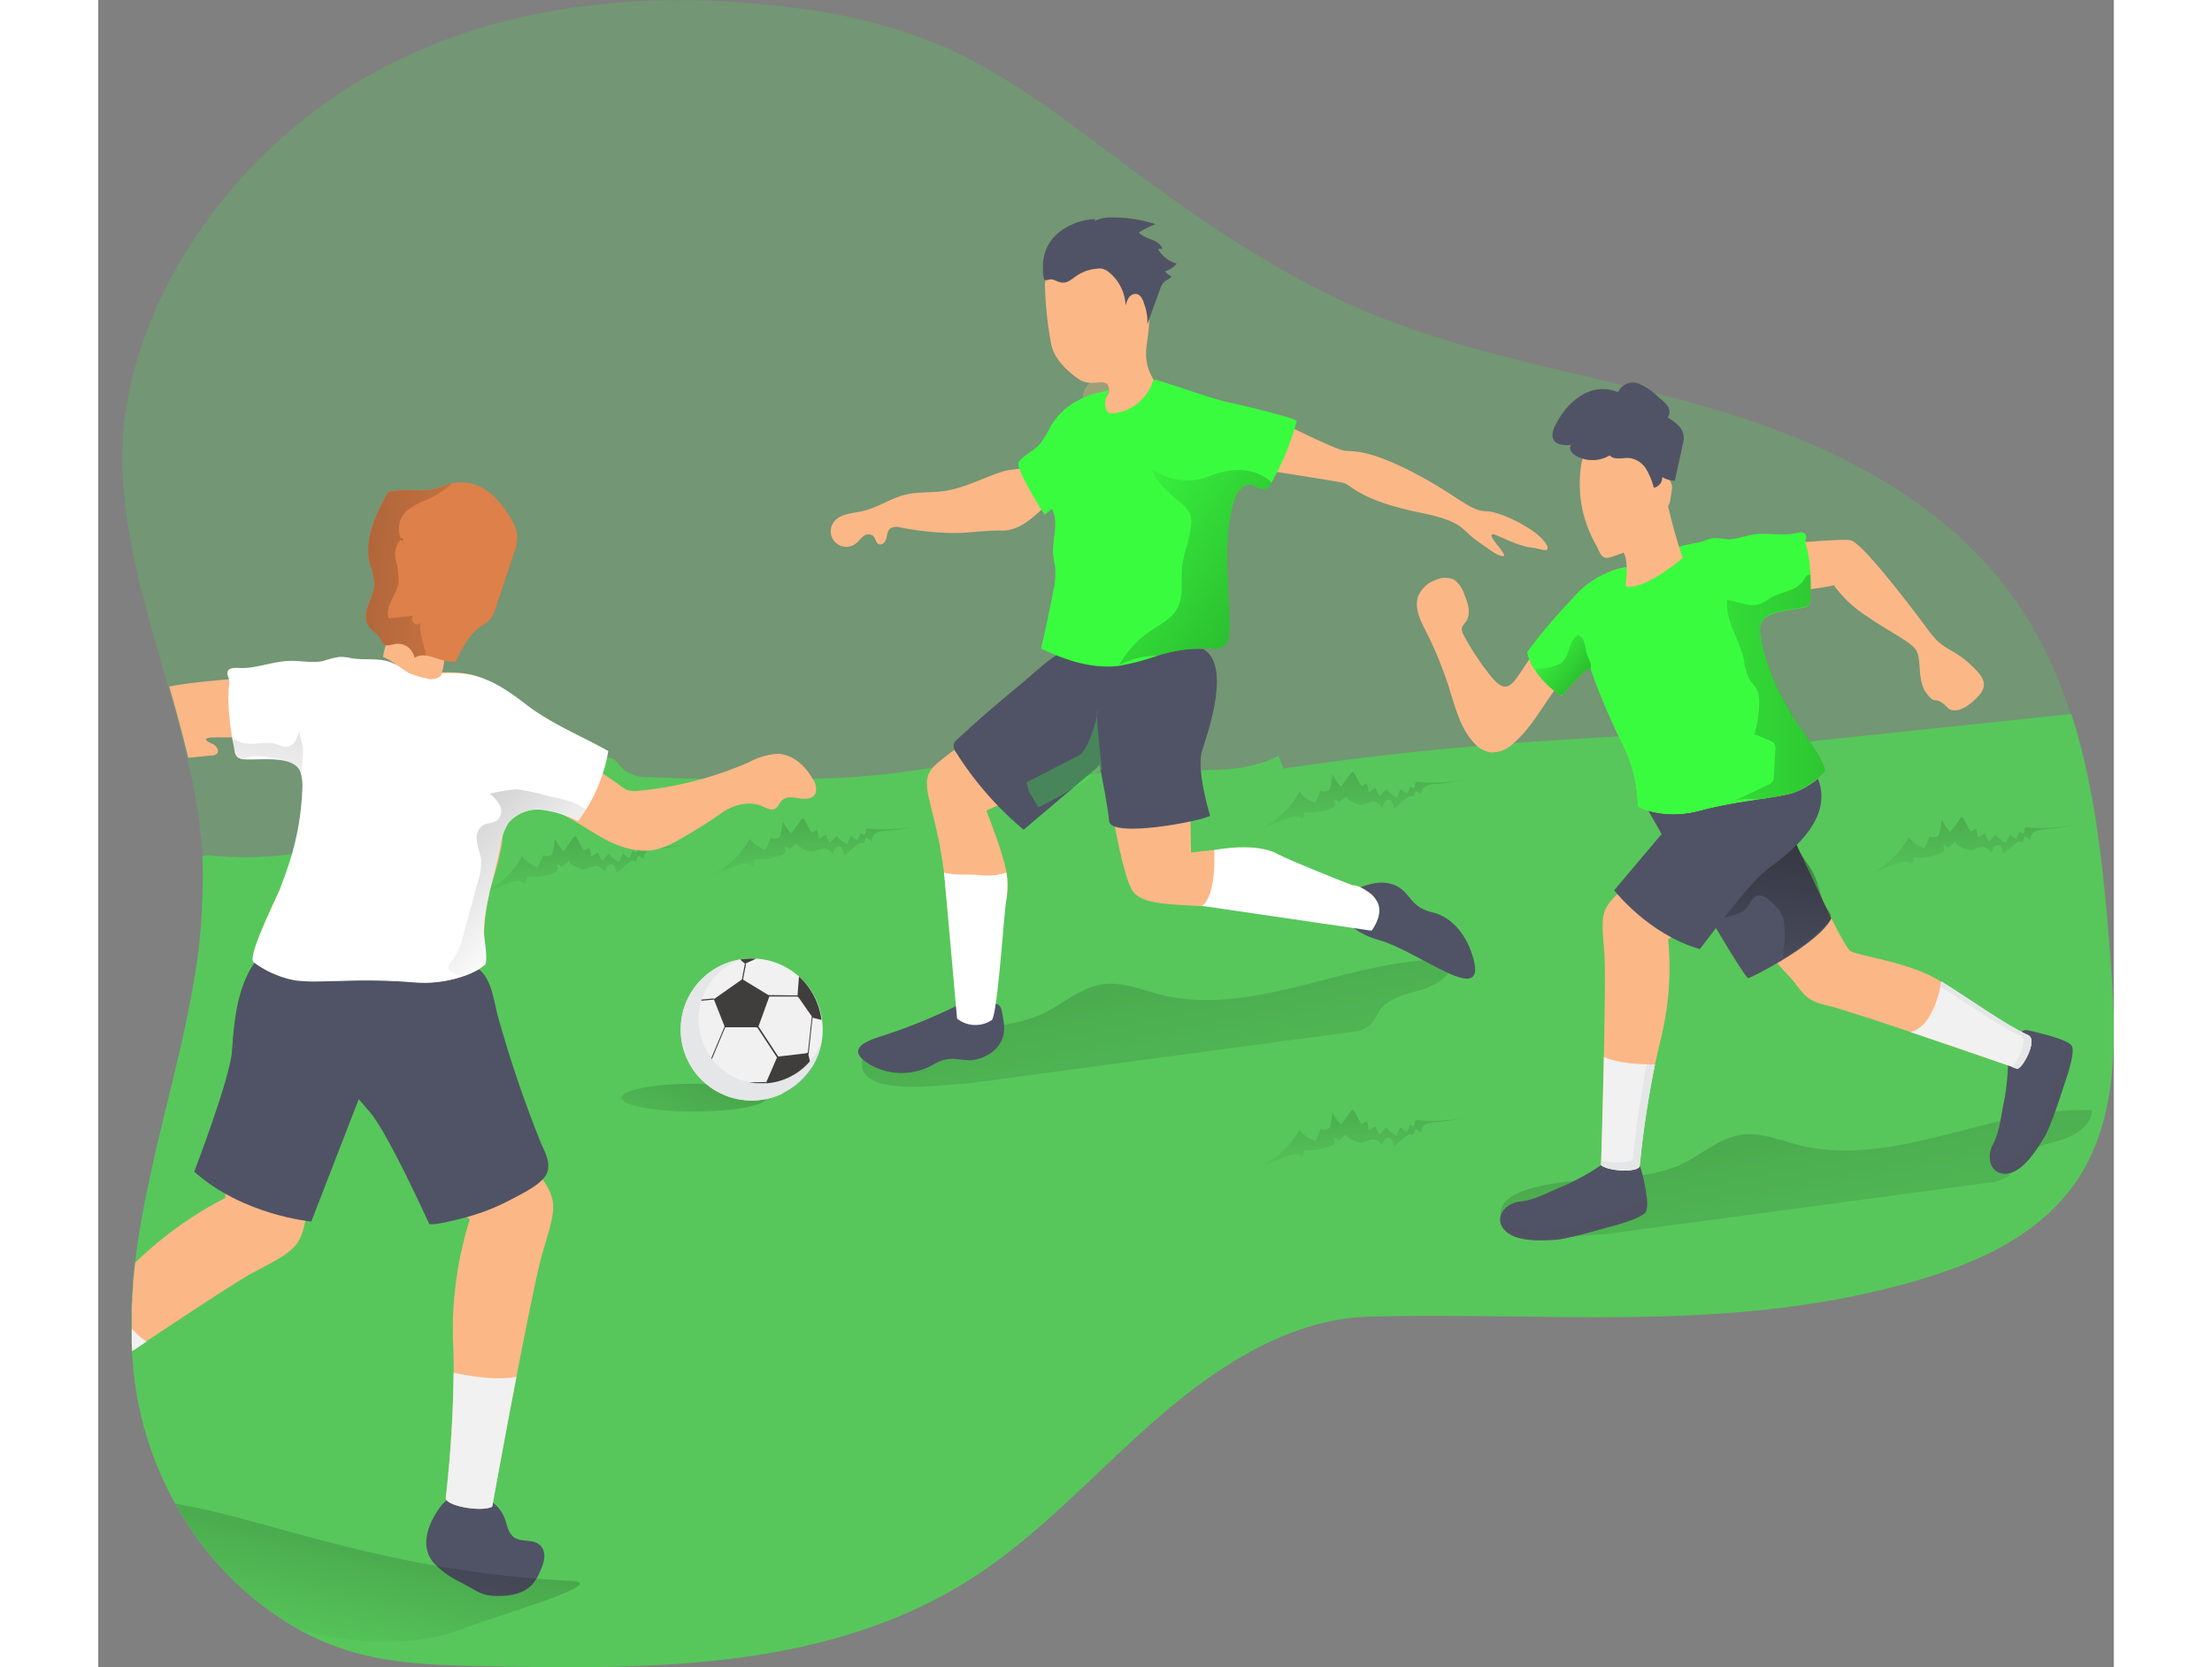 <svg id="Layer_1" data-name="Layer 1" xmlns="http://www.w3.org/2000/svg" xmlns:xlink="http://www.w3.org/1999/xlink" viewBox="0 0 332.99 275.44" width="406" height="306" class="illustration styles_illustrationTablet__1DWOa"><rect x="0" y="0" width="332.99" height="275.44" fill="#808080" stroke="none"/><defs><linearGradient id="linear-gradient" x1="302.1" y1="196.85" x2="325.39" y2="77.86" gradientTransform="matrix(1, 0, 0, -1, 0, 352)" gradientUnits="userSpaceOnUse"><stop offset="0.01"></stop><stop offset="0.08" stop-opacity="0.69"></stop><stop offset="0.21" stop-opacity="0.32"></stop><stop offset="1" stop-opacity="0"></stop></linearGradient><linearGradient id="linear-gradient-2" x1="196.59" y1="221.7" x2="219.88" y2="102.71" xlink:href="#linear-gradient"></linearGradient><linearGradient id="linear-gradient-3" x1="316.69" y1="172.04" x2="313.32" y2="137.86" xlink:href="#linear-gradient"></linearGradient><linearGradient id="linear-gradient-4" x1="148.35" y1="152.65" x2="130.63" y2="109.62" xlink:href="#linear-gradient"></linearGradient><linearGradient id="linear-gradient-5" x1="246.22" y1="192.32" x2="201.32" y2="222.36" xlink:href="#linear-gradient"></linearGradient><linearGradient id="linear-gradient-6" x1="356.81" y1="191.29" x2="285.41" y2="191.63" xlink:href="#linear-gradient"></linearGradient><linearGradient id="linear-gradient-7" x1="287.81" y1="189.59" x2="276.2" y2="199.15" xlink:href="#linear-gradient"></linearGradient><linearGradient id="linear-gradient-8" x1="117.75" y1="190.89" x2="118.42" y2="155.45" xlink:href="#linear-gradient"></linearGradient><linearGradient id="linear-gradient-9" x1="155.39" y1="193.79" x2="156.06" y2="158.34" xlink:href="#linear-gradient"></linearGradient><linearGradient id="linear-gradient-10" x1="84.11" y1="172.07" x2="84.78" y2="136.62" xlink:href="#linear-gradient"></linearGradient><linearGradient id="linear-gradient-11" x1="246.19" y1="201.55" x2="246.87" y2="166.1" xlink:href="#linear-gradient"></linearGradient><linearGradient id="linear-gradient-12" x1="246.16" y1="145.71" x2="246.84" y2="110.27" xlink:href="#linear-gradient"></linearGradient><linearGradient id="linear-gradient-13" x1="346.84" y1="194.04" x2="347.51" y2="158.6" xlink:href="#linear-gradient"></linearGradient><linearGradient id="linear-gradient-14" x1="91.8" y1="83.28" x2="79.65" y2="30.28" xlink:href="#linear-gradient"></linearGradient><linearGradient id="linear-gradient-15" x1="76.56" y1="188.44" x2="112.34" y2="153" xlink:href="#linear-gradient"></linearGradient><linearGradient id="linear-gradient-16" x1="71.65" y1="228.33" x2="64.56" y2="168.33" xlink:href="#linear-gradient"></linearGradient><linearGradient id="linear-gradient-17" x1="88.05" y1="215.86" x2="88.4" y2="215.86" xlink:href="#linear-gradient"></linearGradient><linearGradient id="linear-gradient-18" x1="50.68" y1="216.14" x2="113.21" y2="208.29" xlink:href="#linear-gradient"></linearGradient></defs><title>5</title><g id="Layer_1-2" data-name="Layer 1"><path d="M365.93,240.31c-6.34,10.86-18.47,15.77-30,18.87-29.57,7.93-58.13,4.47-87.93,5.26-12.92.34-24.75,7.9-34.85,16.65s-19.2,19-30.27,26.22c-23.75,15.53-53.13,15.44-80.84,14.88-7.17-.13-14.43-.29-21.39-2.18-18.56-5-33.31-23.1-36.44-43.6-.07-.43-.13-.86-.18-1.28s-.08-.61-.12-.92a3.13,3.13,0,0,0-.07-.62,2.91,2.91,0,0,1-.07-.74c0-.25-.08-.77-.1-1.16s-.08-1-.11-1.56h0c0-.5-.05-1-.06-1.51v-2.16h0v-2.57a17.5,17.5,0,0,1,.09-2.17,1.61,1.61,0,0,0,0-.31c0-.62.08-1.24.13-1.86V259a11.89,11.89,0,0,1,.11-1.2c.07-.76.16-1.52.25-2.28h0c.08-.58.15-1.17.23-1.74l.06-.46c.08-.58.17-1.14.26-1.72s.21-1.3.32-2,.23-1.3.35-2c.24-1.3.5-2.62.77-3.92.14-.66.27-1.31.41-2l.44-2c.15-.66.29-1.31.45-2,.64-2.8,1.33-5.59,2-8.39.28-1.13.56-2.26.83-3.39.1-.4.19-.81.29-1.2l.54-2.31c.37-1.52.72-3.06,1.06-4.6.17-.76.33-1.53.49-2.3s.31-1.53.47-2.3l.32-1.68.24-1.35q.54-3,.92-5.92c.08-.58.15-1.16.22-1.74a2.16,2.16,0,0,0,0-.36,9.91,9.91,0,0,1,.12-1.08c.05-.52.1-1,.14-1.54a2.54,2.54,0,0,0,0-.39c0-.56.09-1.14.13-1.72v-.67c0-.51.06-1,.07-1.52q.13-3.39,0-6.79a8.5,8.5,0,0,0-.1-1.59,96.6,96.6,0,0,0-2.44-14.72c-.92-3.9-2-7.84-3.14-11.78-4.22-14.77-8.93-29.69-7.21-44.15,3-23.18,19.41-44.06,37.76-55.27,20.38-12.44,44.61-15.62,68-13.27,1.79.18,3.58.39,5.36.63A92.8,92.8,0,0,1,176,53.91c11.42,4.68,21.44,12.57,31.51,20.06,12.36,9.2,25.11,18,39,24,19,8.17,39.63,10.88,59.35,16.81s39.62,16,51,34.5a71.33,71.33,0,0,1,7,15.59c4.09,12.68,5.4,26.61,6.44,40.13C371.31,217,371.91,230.08,365.93,240.31Z" transform="translate(-38 -46.92)" fill="#3afc3f" opacity="0.18" style="isolation: isolate;"></path><path d="M365.93,240.31c-6.34,10.86-18.47,15.77-30,18.87-29.57,7.93-58.13,4.47-87.93,5.26-12.92.34-24.75,7.9-34.85,16.65s-19.2,19-30.27,26.22c-23.75,15.53-53.13,15.44-80.84,14.88-7.17-.13-14.43-.29-21.39-2.18a42.9,42.9,0,0,1-9.48-3.86,53.14,53.14,0,0,1-20.43-20.78,56.72,56.72,0,0,1-6.53-19c-.07-.43-.13-.86-.18-1.28s-.08-.61-.12-.92a3.13,3.13,0,0,0-.07-.62,2.91,2.91,0,0,1-.07-.74c0-.25-.08-.77-.1-1.16s-.08-1-.11-1.56h0c0-.5-.05-1-.06-1.51v-4.74a17.5,17.5,0,0,1,.09-2.17,1.61,1.61,0,0,0,0-.31c0-.62.08-1.24.13-1.86v-.56a11.89,11.89,0,0,1,.11-1.2c.07-.76.16-1.52.25-2.28h0c.08-.58.15-1.17.23-1.74l.06-.46c.08-.58.17-1.14.26-1.72s.21-1.3.32-2,.23-1.3.35-2c.23-1.31.49-2.62.77-3.92.14-.66.27-1.31.41-2l.44-2c.15-.66.29-1.31.45-2,.64-2.8,1.33-5.59,2-8.39.28-1.13.55-2.26.83-3.39.1-.4.19-.81.29-1.2l.54-2.31c.37-1.52.72-3.06,1.06-4.6.17-.76.33-1.53.49-2.3s.31-1.54.47-2.3l.32-1.68.24-1.35q.54-3,.92-5.92c.08-.58.15-1.16.22-1.74a2.16,2.16,0,0,0,0-.36,9.91,9.91,0,0,1,.12-1.08c.05-.52.1-1,.14-1.54a2.54,2.54,0,0,0,0-.39c0-.57.09-1.14.13-1.72v-.67c0-.5.06-1,.07-1.52q.13-3.39,0-6.79a6.72,6.72,0,0,1,1-.16,57.89,57.89,0,0,0,13.48-.15,7,7,0,0,0,1.12-.15h0a58.28,58.28,0,0,0,17.74-5.56c2.6-1.31,5.18-2.83,8.06-3.15s5.86.62,8.8.42c5.09-.33,9.2-3.93,13.74-6.34.55-.3,1.1-.58,1.67-.83a3.94,3.94,0,0,1,1-.34,1.57,1.57,0,0,1,.61,0c1.17.16,1.76,1.46,2.67,2.2a6.55,6.55,0,0,0,3.88,1c2.78.12,5.57.22,8.37.28q6.69.16,13.39.08c1.69,0,3.38,0,5.07-.09a131.76,131.76,0,0,0,24.33-2.64c4.64-1,9.92-2.29,13.81.43a16.2,16.2,0,0,0,2.65,1.86c1.89.8,4,.06,6-.44,10-2.5,21.28,1.67,30.43-3l.75,2.11,2-.29c22-3.23,41.7-4.48,63.92-5.56,4.54,3,10.44,2.51,15.85,1.92l48.45-5.1c4.09,12.68,5.4,26.61,6.44,40.13C371.31,217,371.91,230.08,365.93,240.31Z" transform="translate(-38 -46.92)" fill="#3afc3f" opacity="0.48" style="isolation: isolate;"></path><path d="M287,250.81l63.39-8.51a5.63,5.63,0,0,0,3.27-1.18,13.41,13.41,0,0,0,1.48-2.32c1.48-2.16,4.35-2.72,6.87-3.46s5.3-2.37,5.38-5c-16.43-.69-32.63,9.78-48.56,5.73-3-.78-6.09-2.09-9.21-1.69-3.95.5-7,3.59-10.67,5.17a29.42,29.42,0,0,1-7.74,1.78c-4,.55-21.09.21-21.53,5.89C269.15,253.37,283.63,250.81,287,250.81Z" transform="translate(-38 -46.92)" fill="url(#linear-gradient)"></path><path d="M181.5,225.94l63.38-8.5a5.63,5.63,0,0,0,3.27-1.18,12.9,12.9,0,0,0,1.49-2.32c1.47-2.17,4.35-2.72,6.86-3.47s5.3-2.37,5.38-5c-16.43-.69-32.62,9.79-48.56,5.73-3-.77-6.09-2.08-9.21-1.68-4,.5-7,3.58-10.67,5.16a29,29,0,0,1-7.74,1.79c-4,.55-21.09.2-21.53,5.88C163.7,228.5,178.17,225.94,181.5,225.94Z" transform="translate(-38 -46.92)" fill="url(#linear-gradient-2)"></path><path d="M195.27,129.83c-2.45,2.15-4.77,4.84-8.14,4.75-2.64-.07-5.37.45-8.06.4a48.57,48.57,0,0,1-8.5-.91,2.07,2.07,0,0,0-1.72.16c-.46.38-.49,1-.64,1.61s-.68,1.19-1.22,1-.54-1-1-1.42a1.29,1.29,0,0,0-1.59.11c-.46.35-.79.85-1.25,1.2a2.57,2.57,0,0,1-3.67-3.51c1-1.43,3.05-1.47,4.75-1.85,2.53-.57,4.74-2.16,7.26-2.75,2-.47,4.13-.28,6.17-.56,3.42-.47,6.47-2.19,9.72-3.22,1.2-.38,2.44-.34,3.62-.67,1.37-.38,2.51-1.49,3.8-2.09C200.51,119.44,195.27,129.83,195.27,129.83Z" transform="translate(-38 -46.92)" fill="#fcb787"></path><path d="M187.6,215.8c.57,4-2.57,5.77-4.78,6.2s-3.72-1-6.75.73a10.52,10.52,0,0,1-10.7,0c-3.38-2.13-1.68-3.45,1.91-4.59a90.65,90.65,0,0,0,12-4.79c3.31-1.75,3.19-2.14,4.66-1.44C187.09,213.45,187,211.78,187.6,215.8Z" transform="translate(-38 -46.92)" fill="#505365"></path><path d="M200.16,157.91c-.93-.15-22.12,13-24.43,16s.83,6.25,2.18,18.68,1.68,20.62,2.07,22.18,4.78,1.59,5.52-.08.8-7.36,1.55-13.43c1.06-8.67,2.94-6.71-2.33-20.44l19.46-8.53Z" transform="translate(-38 -46.92)" fill="#fcb787"></path><path d="M180,169a1.91,1.91,0,0,0-.68.95,1.85,1.85,0,0,0,.42,1.3A54.76,54.76,0,0,0,190.88,184l11.22-9.48a7.26,7.26,0,0,0,1.54-1.59,7.53,7.53,0,0,0,.91-3c.75-5,1.39-10.37-.88-14.88a3.58,3.58,0,0,0-1-1.34,3.5,3.5,0,0,0-3.28-.18c-3.52,1.3-6.32,4.23-9.17,6.59Q185,164.38,180,169Z" transform="translate(-38 -46.92)" fill="#505365"></path><path d="M246.34,193.56c2.62-1,4.72-1.19,6.62,0s2,3.29,5.43,4.08,5.85,4,6.85,7.83-1.14,3.67-4.54,2.05-8-4.42-11-5.26c-3.61-1-5.53-2.83-6.13-4.34C242.27,194.68,246.34,193.56,246.34,193.56Z" transform="translate(-38 -46.92)" fill="#505365"></path><path d="M203.86,168.25c-.37.87,2.79,23,5.13,26s10.24,1.67,22.62,3.33S246,200,247.58,200s2.29-3.49,1.18-4.94-4.06-2-9.81-4.08c-8.56-3.12-5.8-5-20.4-3.22l-.46-22.23Z" transform="translate(-38 -46.92)" fill="#fcb787"></path><path d="M198.85,154.14c2,5.45,6,25.44,6.15,28.39s15.18.08,16.7-.83c0,0-2.34-7.57-1.33-10.75s4.85-14.08.19-16.81Z" transform="translate(-38 -46.92)" fill="#505365"></path><path d="M228.8,114.59c3.34,1.41,13.5,6.67,15.17,6.8s4.11-.13,11.31,3.6,9.33,6.39,12,6.39,9.82,3.75,10.16,6c.14.89-1.16.17-2.69,0-2.29-.24-5.68-2.13-6.19-2.18-1.61-.16,2.59,3.59,1.56,3.59s-2.31-1.14-4.54-2.68-1.9-3-8.79-4.41c-10.54-2.11-11.69-4.66-13.06-5s-17-2.74-17-2.74Z" transform="translate(-38 -46.92)" fill="#fcb787"></path><path d="M211.25,107.3a4.4,4.4,0,0,0-.22,3.23c-2.13,2.94-6.43,7.86-10,6.11,0-1.26-.14-2.51-.3-3.76C200,108.16,211.25,107.3,211.25,107.3Z" transform="translate(-38 -46.92)" fill="#fcb787" opacity="0.3" style="isolation: isolate;"></path><path d="M202.29,88.64h-.12a33.6,33.6,0,0,0-3.45.9c-1.73.56-3.6,1.46-4.13,3.2a5.78,5.78,0,0,0-.16,1.9,58.81,58.81,0,0,0,1,9.07c.49,2.54,2.67,4.54,4.69,5.94a4.16,4.16,0,0,0,2.47.51c.71,0,1.66-.34,2.18.34a1.62,1.62,0,0,1-.05,1.73c-.3.54-.75,1-1.06,1.5a1.68,1.68,0,0,0-.14,1.74,2.08,2.08,0,0,0,1.87.65,8.61,8.61,0,0,0,4.59-1.39,5.7,5.7,0,0,0,2.54-4,1.94,1.94,0,0,0,0-.68,2,2,0,0,0-.2-.48,8.07,8.07,0,0,1-1.21-4c0-1.5.34-3,.45-4.46.26-3.13.06-7.06-2.15-9.51a12,12,0,0,0-3.29-2.31,6.3,6.3,0,0,0-2.05-.82A5.61,5.61,0,0,0,202.29,88.64Z" transform="translate(-38 -46.92)" fill="#fcb787"></path><g opacity="0.3"><path d="M203,165a2.07,2.07,0,0,1,.06-.61C203.18,164.18,203.15,164.45,203,165Z" transform="translate(-38 -46.92)" fill="#3afc3f"></path><path d="M203.83,174a78.56,78.56,0,0,1-10.49,6.3s-.53-.84-1.61-2.68l-.36-1.44,8.59-4.43c1.49-.77,2.71-5,3.08-6.71C203,167.19,203.83,173.94,203.83,174Z" transform="translate(-38 -46.92)" fill="#3afc3f"></path></g><path d="M353.53,221.58a39,39,0,0,1-.62,7.07c-.66,3-.73,5.22-1.92,7.42s-.18,5.12,2.48,4.72,4.81-4,6-5.91,3-7.81,3.35-8.82,1.77-5.11,1.28-6.26-5.59-2.26-7.37-2.69S353.53,221.58,353.53,221.58Z" transform="translate(-38 -46.92)" fill="#505365"></path><path d="M364.06,219.8a2.05,2.05,0,0,0-.87-.7,23.11,23.11,0,0,1-1.36,5.43c-.38,1-2.2,6.9-3.35,8.81s-3.31,5.51-6,5.92a2.46,2.46,0,0,1-1.91-.46,2.42,2.42,0,0,0,2.76,2l.11,0c2.65-.4,4.81-4,6-5.91s3-7.81,3.35-8.82S364.55,221,364.06,219.8Z" transform="translate(-38 -46.92)" fill="#505365" opacity="0.5" style="isolation: isolate;"></path><path d="M286.29,239.41a38.73,38.73,0,0,1-6.2,3.45c-2.89,1.16-4.73,2.32-7.22,2.57s-4.34,2.72-2.52,4.7,6,1.74,8.24,1.62,8.13-1.91,9.18-2.17,5.22-1.4,5.9-2.45-.37-6-1-7.67S286.29,239.41,286.29,239.41Z" transform="translate(-38 -46.92)" fill="#505365"></path><path d="M293.7,244.78c-.7,1.22-5,2.56-6.1,2.86s-7.19,2.39-9.49,2.53-6.56.4-8.46-1.83a2.44,2.44,0,0,0,.7,1.79c1.82,2,6,1.74,8.24,1.62s8.13-1.91,9.18-2.17,5.22-1.4,5.9-2.45a5.07,5.07,0,0,0,.11-2.65A1.11,1.11,0,0,1,293.7,244.78Z" transform="translate(-38 -46.92)" fill="#505365" opacity="0.5" style="isolation: isolate;"></path><path d="M356.85,218c-3.54-1.59-8.72-5.3-14.34-8.87-5.26-3.33-13.33-4.15-15-5.07s-12.92-26.54-13.31-26.93-20.08,3.77-20.08,3.77c1.57,2.52,20.76,24.82,23,27.06s2.46,4.21,6.26,5,30.82,10.23,31.62,10.5S358.56,218.72,356.85,218Z" transform="translate(-38 -46.92)" fill="#fcb787"></path><path d="M294.09,180.85s15.76,27.93,16.55,27.68,11.58-5.7,13.69-9.87l-10.16-21.58Z" transform="translate(-38 -46.92)" fill="#a2b650"></path><path d="M294.09,180.85s15.76,27.93,16.55,27.68,11.58-5.7,13.69-9.87l-10.16-21.58Z" transform="translate(-38 -46.92)" fill="#505365"></path><path d="M316.57,200a6,6,0,0,0-.39-1.91,7.15,7.15,0,0,0-2.11-2.43,2.42,2.42,0,0,0-1.8-.8c-1,.15-1.37,1.38-2,2.14-1.21,1.34-3.45,1.12-4.88,2.22,1.58-2.63,3-5.34,4.38-8.1a19.07,19.07,0,0,1,1.66-3,16.57,16.57,0,0,1,2.57-2.59l3.29-2.86a.42.42,0,0,1,.14-.09c.15,0,.24.16.28.31a26.48,26.48,0,0,0,1.1,4.2c.66,1.48,1.84,2.67,2.56,4.11,1,1.93,1.08,4.26,2.39,6a2.22,2.22,0,0,1,.53.93,1.71,1.71,0,0,1-.58,1.32,33.05,33.05,0,0,1-6.31,5.18,2.31,2.31,0,0,1-1,.47,9,9,0,0,1,.22-2.48A19.1,19.1,0,0,0,316.57,200Z" transform="translate(-38 -46.92)" fill="url(#linear-gradient-3)"></path><path d="M320.61,173.06c1.46,2.52,2.84,6.17-.85,9.68s-9.37,10.81-22.39,19.37a49.46,49.46,0,0,1-1.28,16.75,149.55,149.55,0,0,0-3.43,20.6c0,1.18-5.06,1-6.37-.05,0,0,.92-30.35.53-35.1-.61-7.33-.61-7.33,4.66-11.88s13.1-14,13.1-14Z" transform="translate(-38 -46.92)" fill="#fcb787"></path><path d="M288.45,194s5.64,7.29,14.17,9.72c0,0,7.93-10.69,10.89-13s13.64-9.23,7.1-17.74l-17.93,4.17Z" transform="translate(-38 -46.92)" fill="#505365"></path><path d="M347,156.43c-3-2.64-4.16-2-6.63-5.37s-10.9-14.48-12.86-14.88-15.81,1.2-20.22.91a18.5,18.5,0,0,0-9.66,2.3,4.81,4.81,0,0,1-3.13.54c-5.34,1.08-7.25.3-12.4,6A112.46,112.46,0,0,0,273,158c-1.71,2.54-2.66,3.4-4.87.69a41.5,41.5,0,0,1-4.53-6.83,2.07,2.07,0,0,1-.32-1c0-.52.48-.9.75-1.34.81-1.29.25-3-.33-4.37a4.6,4.6,0,0,0-1.75-2.49,3.69,3.69,0,0,0-3,.08,4.92,4.92,0,0,0-2.81,2.51c-.81,2,.27,4.13,1.23,6a62.64,62.64,0,0,1,3.84,9.42c1,3.13,1.8,6.48,4,8.89a4.75,4.75,0,0,0,2.88,1.68,5.24,5.24,0,0,0,3.74-1.53c2.47-2.11,4.13-5,6-7.65a21.92,21.92,0,0,1,3.81-4.4c1.13-.94,2.84-1.43,3.71-2.6a38.8,38.8,0,0,0,4.14,14c3.49,6.82,2.55,10.74,3.07,11.14s4.7,2.13,10.21.59,12.58-2,15.34-2.91a13.57,13.57,0,0,0,5.13-3.37c.39-.39-4-7.89-7.13-11.44s-6.57-16.28-7.09-17.2c0,0,13.89-1.75,15.73-2.26a19.9,19.9,0,0,0,5.27,5c3.78,2.64,7.24,4.2,8.28,5.65s.09,5,1.78,7.23,1.13,0,3.47,2.35c.93.93,2.75.42,4.72-1.54S350,159.07,347,156.43Z" transform="translate(-38 -46.92)" fill="#fcb787"></path><path d="M292.66,239.46a161.7,161.7,0,0,1,2.5-16.66h0c-6.16,0-8.41-1.27-8.41-1.27h0c-.19,8.94-.46,17.88-.46,17.88C287.6,240.47,292.65,240.64,292.66,239.46Z" transform="translate(-38 -46.92)" fill="#f1f1f1"></path><path d="M295.16,222.8h-1.33c-1.32,6.72-2.23,14.44-2.24,15.36s-3.32,1-5.27.45v.84c1.31,1.06,6.36,1.23,6.37.05a161.7,161.7,0,0,1,2.5-16.66Z" transform="translate(-38 -46.92)" fill="#e5e6e7"></path><path d="M337.4,217.42h0c8.3,2.8,17.14,5.88,17.59,6,.78.26,3.57-4.74,1.86-5.51-3.54-1.59-8.72-5.3-14.34-8.87C342.51,209.08,341.44,216.55,337.4,217.42Z" transform="translate(-38 -46.92)" fill="#f1f1f1"></path><path d="M356.85,218c-3.54-1.59-8.72-5.3-14.34-8.87,0,0-.05.3-.15.78,5.15,3.32,9.85,6.62,13.13,8.09,1.42.64-.26,4.18-1.32,5.22l.82.29C355.77,223.72,358.56,218.72,356.85,218Z" transform="translate(-38 -46.92)" fill="#e5e6e7"></path><path d="M323.22,174.52a13.65,13.65,0,0,1-5.13,3.37,45.72,45.72,0,0,1-5.92,1.11,83.67,83.67,0,0,0-9.42,1.8c-5.51,1.53-9.69-.19-10.21-.59s.42-4.31-3.07-11.15a93.45,93.45,0,0,1-4.9-11.58h0c-.3-.71-3.78,3.26-4.62,4.24l-.19.21-.18-.12a16.35,16.35,0,0,1-3.1-2.71l-.15-.19c-.05-.06-.1-.13-.16-.19l-.33-.41a8.76,8.76,0,0,1-1.78-3.63A84.52,84.52,0,0,1,281.4,146a15.26,15.26,0,0,1,8-5.17c1.45-.33,3-.45,4.39-.83a18.92,18.92,0,0,0,4.46-2.32c1.52-.87,3.39-.83,5.05-1.4a7.07,7.07,0,0,1,1.55-.46A14.08,14.08,0,0,1,307,136c1.54.08,3-.56,4.55-.78,2.3-.33,4.69.3,7-.23.52-.13,1.2-.26,1.49.18s0,.85,0,1.27a9.86,9.86,0,0,0,.32,1.3,21.72,21.72,0,0,1,.45,3c0,.41.06.81.08,1.22.06,1.32.06,2.65,0,4a1.44,1.44,0,0,1-.24.9,1.63,1.63,0,0,1-.88.43c-2,.48-6.76.48-7.17,3.06a6.11,6.11,0,0,0,.12,2.13,36.72,36.72,0,0,0,3.84,10.34c.44.82.91,1.64,1.39,2.46S324.07,173.67,323.22,174.52Z" transform="translate(-38 -46.92)" fill="#3afc3f"></path><path d="M296.79,126c-.34,2.25,2,10.35,3,13.08,0,0-6.1,5.3-9.35,4.75,0,0-.15-.1,0-1.22s.25-3.92-.69-4.69,5.55-9.23,5.55-9.23Z" transform="translate(-38 -46.92)" fill="#fcb787"></path><path d="M296.24,134.27l.2-1.58a25.11,25.11,0,0,1,.68-2.75l-1,1.56s-6.72,5.25-6,5.85a3.09,3.09,0,0,1,.6,2.14h0S293.68,140.06,296.24,134.27Z" transform="translate(-38 -46.92)" fill="#fcb787" opacity="0.3" style="isolation: isolate;"></path><path d="M297.93,128.12v.12l-.19,1.16a2.5,2.5,0,0,1-.46,1.23c-.26.3-.66.44-.94.72A15.43,15.43,0,0,0,295,133.5a11.44,11.44,0,0,1-1.74,1.94c-1.06.95-2.16,2.39-3.54,2.9-.59.21-1.21.43-1.81.62-1.61.53-1.78-.8-2.38-1.86a21.61,21.61,0,0,1-1.82-4.12,20.33,20.33,0,0,1-.77-8.8,7.11,7.11,0,0,1,.31-1.44,7.21,7.21,0,0,1,9.38-4l.5.23c2.41,1.37,3.49,4.31,3.63,7a.69.69,0,0,1,.77.16A2.19,2.19,0,0,1,297.93,128.12Z" transform="translate(-38 -46.92)" fill="#fcb787"></path><path d="M236,116.51a43.91,43.91,0,0,1-4.17,10.16.54.54,0,0,1-.07.13,2,2,0,0,1-.74.85c-.82.38-1.69-.47-2.59-.61-1.5-.22-2.49,1.5-2.9,3-1.83,6.73-.64,13.87-.63,20.86,0,1.11-.15,2.44-1.13,2.94a3.25,3.25,0,0,1-1.69.21,26.57,26.57,0,0,0-7.74.82c-.41.1-.82.22-1.24.35a42.34,42.34,0,0,1-6.34,1.69c-4.46.59-8.95-.89-13-2.86q1.11-4.67,2-9.37a13,13,0,0,0,.37-3.35c0-1-.31-1.9-.38-2.86-.16-2.53,1-5.26-.19-7.49a15.27,15.27,0,0,0-1.18,1c-.06,0-4.83-7.52-4.34-8.65.36-.86,2.77-2.11,3.49-3a16.94,16.94,0,0,0,1.75-2.84,10.86,10.86,0,0,1,4.58-4.4,15,15,0,0,1,2.73-1.17c.36-.11.73-.11,1.1-.21l1.41-.42a4.49,4.49,0,0,0-.73,2,2.51,2.51,0,0,0,.33,1.61c.24.35.51.33.92.3a7.27,7.27,0,0,0,2.67-.73,7.71,7.71,0,0,0,3.75-4c.06-.16.12-.32.17-.48s.09-.27.22-.31a.42.42,0,0,1,.27,0c3.94,1.1,7.71,2.62,11.68,3.63C225.4,113.5,236.13,116,236,116.51Z" transform="translate(-38 -46.92)" fill="#3afc3f"></path><path d="M148.44,228.27c0,1.26-5.37,2.29-12,2.29s-12-1-12-2.29,5.37-2.3,12-2.3S148.44,227,148.44,228.27Z" transform="translate(-38 -46.92)" fill="url(#linear-gradient-4)"></path><path d="M146,228.73A11.73,11.73,0,1,1,157.69,217v0A11.71,11.71,0,0,1,146,228.73Z" transform="translate(-38 -46.92)" fill="#f1f1f1"></path><path d="M136.51,212.16v-1.89a11.47,11.47,0,0,0-1.9,4.44l1.82-2.34,3.28-.31v-.19Z" transform="translate(-38 -46.92)" fill="#403d3d"></path><path d="M153.77,208.25l-.24,3.12-4.68-.05h-.12l-4.19-2.55v-.09l.49-2.54h-.19l-.5,2.6h0L139.7,212l1.76,4.45v.1l-2.26,5.38h0l-3.08-.43.09-.05-1.74-3.51a5.32,5.32,0,0,0,.06.56l1.5,3h.09v1.58a11.81,11.81,0,0,0,5.21,4.63h.22l.79-1.73h0l6-.09v-.2l-6,.1h-.09l-2.91-3.72V222l2.25-5.36h5.17l.15.08,3.23,4.91h0l-1.83,4.21,2.65,1.71.29-.05a11.65,11.65,0,0,0,4.58-4.2l-.53-2.25h.07l.64-6h0l1.48.37A11.72,11.72,0,0,0,153.77,208.25Zm2.11,6.69-.64,5.88-.33.12-4.53.53-.07-.05-3.23-4.92h0l1.79-4.94h4.63l.18.11,2.24,3.21Z" transform="translate(-38 -46.92)" fill="#403d3d"></path><path d="M146,205.28a11.58,11.58,0,0,0-1.95.17l.8.69,1.83-.83C146.49,205.3,146.27,205.28,146,205.28Z" transform="translate(-38 -46.92)" fill="#403d3d"></path><path d="M147.64,225.93a10.55,10.55,0,0,1-3.44-20.5,11.72,11.72,0,1,0,13.33,13.41A10.5,10.5,0,0,1,147.64,225.93Z" transform="translate(-38 -46.92)" fill="#e5e6e7"></path><path d="M194.07,90.81a7.15,7.15,0,0,1,2.73-5.56,10.35,10.35,0,0,1,5.94-2.14l-.22.35a6.5,6.5,0,0,1,3.13-.61,22.19,22.19,0,0,1,7,1.11,17.13,17.13,0,0,0-2.77,1.4A7.1,7.1,0,0,0,212,86.49,3.39,3.39,0,0,1,213.88,88l-.8.06a5.18,5.18,0,0,0,3.11,2.41,4.2,4.2,0,0,1-1.94,1.27,3.1,3.1,0,0,0,1.1.87c-.36.41-.95.56-1.34,1a2.7,2.7,0,0,0-.59,1.09l-2.1,5.79a8.27,8.27,0,0,0-.51-3.34c-.22-.72-.57-1.56-1.32-1.67a1.38,1.38,0,0,0-1.23.62,4,4,0,0,0-.52,1.35A7.53,7.53,0,0,0,205.11,92a2.93,2.93,0,0,0-1.2-.68,3.06,3.06,0,0,0-1,0,6.89,6.89,0,0,0-3.3,1.18c-.73.51-1.46,1.19-2.35,1.11s-1.42-.68-2.15-.5-.81.2-.94-.44A10.39,10.39,0,0,1,194.07,90.81Z" transform="translate(-38 -46.92)" fill="#505365"></path><path d="M278.89,116.87c-.46.87-.92,2-.39,2.8s1.84.87,2.89.75c-.55.47,0,1.36.63,1.73a5.55,5.55,0,0,0,5.7,0c.73.85,2.09.36,3.21.44a3.82,3.82,0,0,1,2.78,1.78A11.43,11.43,0,0,1,295,127.5a1.71,1.71,0,0,0,1.39-1.78,3.77,3.77,0,0,0,2.09.6l1.27-5.8a4.7,4.7,0,0,0,.16-1.75c-.22-1.32-1.47-2.18-2.61-2.88a1.66,1.66,0,0,0,0-1.86,6.16,6.16,0,0,0-1.41-1.38,11.12,11.12,0,0,0-3.39-2.36,2.69,2.69,0,0,0-3.4,1.43C284.71,109.9,280.85,113.14,278.89,116.87Z" transform="translate(-38 -46.92)" fill="#505365"></path><path d="M177.74,191.09c2.08.5,3.51.21,5.65.38a10.61,10.61,0,0,0,4.65-.38,15.17,15.17,0,0,1,0,4.36c-.38,2-1.46,19.14-2.42,20a4.87,4.87,0,0,1-5.73-.25Z" transform="translate(-38 -46.92)" fill="#fff"></path><path d="M222.37,187.36s.48,7.32-2,9.22l28,4.1s2.67-3.35.32-5.59-3.44-1.88-3.44-1.88S234.61,189,233,188.09C229.31,185.94,222.37,187.36,222.37,187.36Z" transform="translate(-38 -46.92)" fill="#fff"></path><path d="M231.83,126.67a.54.54,0,0,1-.07.13,2,2,0,0,1-.74.85c-.82.38-1.69-.47-2.59-.61-1.5-.22-2.49,1.5-2.9,3-1.83,6.73-.64,13.87-.63,20.86,0,1.11-.15,2.44-1.13,2.94a3.25,3.25,0,0,1-1.69.21,26.57,26.57,0,0,0-7.74.82c-.41.1-.82.22-1.24.35a14.22,14.22,0,0,0-6.42,1.57,16.34,16.34,0,0,1,5-5.52c1.68-1.16,3.69-2.1,4.64-3.91,1-2,.54-4.34.73-6.56s1.19-4.59,1.48-7a3.92,3.92,0,0,0-.09-1.8,4.39,4.39,0,0,0-1.3-1.74c-1.93-1.77-4.34-3.35-5-5.87a9.71,9.71,0,0,0,9.28,1.25c3-1.22,6.45-1.69,9.44.2A3.68,3.68,0,0,1,231.83,126.67Z" transform="translate(-38 -46.92)" fill="url(#linear-gradient-5)"></path><path d="M323.22,174.52a13.65,13.65,0,0,1-5.13,3.37,45.72,45.72,0,0,1-5.92,1.11,11.51,11.51,0,0,0-3.75.14c1.82-.83,3.64-1.68,5.44-2.55a1.57,1.57,0,0,0,.85-.69,1.92,1.92,0,0,0,.11-.58c.09-1.48.17-3,.26-4.43a1.63,1.63,0,0,0-.22-1.18,1.74,1.74,0,0,0-.63-.4l-2.63-1.11a17.85,17.85,0,0,0,.81-5.13,4.6,4.6,0,0,0-.48-2.42c-.3-.51-.77-.91-1.09-1.41a9,9,0,0,1-.94-3.25c-.71-3.4-3.12-6.49-2.79-10l2.62.65a5.21,5.21,0,0,0,2.54.18,9.58,9.58,0,0,0,2-1.12c1.18-.69,2.56-.93,3.8-1.52a4.61,4.61,0,0,0,1.5-1.13c.3-.35.51-1.07,1-1.15a.44.44,0,0,1,.32,0c.06,1.32.06,2.65,0,4a1.44,1.44,0,0,1-.24.9,1.63,1.63,0,0,1-.88.43c-2,.48-6.76.48-7.17,3.06a6.11,6.11,0,0,0,.12,2.13,36.72,36.72,0,0,0,3.84,10.34c.44.82.91,1.64,1.39,2.46S324.07,173.67,323.22,174.52Z" transform="translate(-38 -46.92)" fill="url(#linear-gradient-6)"></path><path d="M284.56,157.47c-.3-.71-3.78,3.26-4.62,4.24h-.05l-.32.08a16.35,16.35,0,0,1-3.1-2.71l-.15-.19c-.05-.06-.1-.13-.16-.19l-.33-.41a1.23,1.23,0,0,1-.29-.92,8.35,8.35,0,0,0,3.25-.49,3.7,3.7,0,0,0,.93-.47c1.44-1.11,1.16-3.73,2.77-4.57a1.82,1.82,0,0,1,1,1.15,14.81,14.81,0,0,1,.34,1.53C284,155.5,284.8,156.45,284.56,157.47Z" transform="translate(-38 -46.92)" fill="url(#linear-gradient-7)"></path><path d="M108,188.4a5.29,5.29,0,0,0,2.63,1.83l.92-2.15c-.18.43,1.1.3,1.29.11.43-.44.46-2.07.64-2.68a6.67,6.67,0,0,0,1.4,2.05l1.59-2.21c.1-.13.24-.28.4-.23a.35.35,0,0,1,.18.2l1.18,2.14.93-.49.31,1.52a5.63,5.63,0,0,1,1.1-.72,5.8,5.8,0,0,0,.69,1.36l1.08-1.19a5.26,5.26,0,0,0,1.78,1.43,4,4,0,0,1,.63-1.43,2.59,2.59,0,0,0,1,.73l.58-1.19a1,1,0,0,0,.56.29c.35-.17.08-.82.41-1a.47.47,0,0,1,.33,0,27.45,27.45,0,0,0,7.46-.36,27.28,27.28,0,0,1-4.67.7,3.63,3.63,0,0,0-1.61.41,1.24,1.24,0,0,0-.61,1.42,2.57,2.57,0,0,0-1-.66l-.39,1c-.35-.38-1,0-1.35.31l-1.78,1.59c-.27-.46-.18-1.18-.66-1.42a.77.77,0,0,0-.91.27,2.39,2.39,0,0,0-.38,1,2.42,2.42,0,0,0-1.29-1c-.83-.18-1.55.65-2.53.49-.2,0-2.68-1-2-1.47l-1.42,1.15a.6.6,0,0,0-.75-.37l-.1,0a.69.69,0,0,1,.11,1,.72.72,0,0,1-.41.24,9.52,9.52,0,0,1-4.54.7,2.11,2.11,0,0,1-.35,1.24c-.45-.78-1.62-.56-2.46-.23-1.48.6-3,1.18-4.47,1.74A14.66,14.66,0,0,0,108,188.4Z" transform="translate(-38 -46.92)" fill="url(#linear-gradient-8)"></path><path d="M145.63,185.5a5.29,5.29,0,0,0,2.63,1.83l.92-2.15c-.18.43,1.1.3,1.29.11.43-.44.46-2.07.64-2.68a6.51,6.51,0,0,0,1.4,2l1.59-2.21c.1-.13.24-.28.4-.23a.35.35,0,0,1,.18.2l1.18,2.14.93-.49.31,1.53a4.44,4.44,0,0,1,1.1-.72,5.74,5.74,0,0,0,.69,1.35L160,185a5,5,0,0,0,1.78,1.43,3.71,3.71,0,0,1,.63-1.42,2.76,2.76,0,0,0,1,.72l.58-1.19a.85.85,0,0,0,.56.29c.35-.17.08-.82.41-1a.47.47,0,0,1,.33,0,27.45,27.45,0,0,0,7.46-.36,27.28,27.28,0,0,1-4.67.7,3.63,3.63,0,0,0-1.61.41,1.24,1.24,0,0,0-.61,1.42,2.69,2.69,0,0,0-1-.66l-.39,1c-.35-.38-1,0-1.35.31l-1.78,1.59c-.27-.46-.18-1.18-.66-1.42a.78.78,0,0,0-.92.27,2.38,2.38,0,0,0-.37,1,2.42,2.42,0,0,0-1.29-1c-.83-.18-1.55.65-2.53.5-.2,0-2.68-1-2-1.47l-1.42,1.15a.6.6,0,0,0-.76-.37l-.09,0a.69.69,0,0,1,.11,1,.72.72,0,0,1-.41.24,9.52,9.52,0,0,1-4.54.7,2.11,2.11,0,0,1-.35,1.24c-.45-.78-1.62-.56-2.46-.23q-2.23.9-4.47,1.74A14.62,14.62,0,0,0,145.63,185.5Z" transform="translate(-38 -46.92)" fill="url(#linear-gradient-9)"></path><path d="M74.37,207.22A5.29,5.29,0,0,0,77,209.05l.92-2.15c-.18.43,1.1.3,1.29.11.43-.43.46-2.06.64-2.68a6.51,6.51,0,0,0,1.4,2l1.59-2.21c.1-.13.24-.28.4-.23a.35.35,0,0,1,.18.2l1.18,2.14.93-.49.31,1.53a4.44,4.44,0,0,1,1.1-.72,5.74,5.74,0,0,0,.69,1.35l1.08-1.19a5,5,0,0,0,1.78,1.43,3.94,3.94,0,0,1,.63-1.42,2.76,2.76,0,0,0,1,.72l.58-1.19a.85.85,0,0,0,.56.29c.35-.17.08-.82.41-1a.47.47,0,0,1,.33,0,27.85,27.85,0,0,0,7.46-.35,28.29,28.29,0,0,1-4.67.69,3.63,3.63,0,0,0-1.61.41,1.24,1.24,0,0,0-.61,1.42,2.69,2.69,0,0,0-1-.66l-.39,1c-.35-.37-1,0-1.35.31L90.07,210c-.27-.47-.18-1.19-.66-1.43a.78.78,0,0,0-.92.27,2.38,2.38,0,0,0-.37,1,2.42,2.42,0,0,0-1.29-1c-.83-.18-1.55.65-2.53.5-.2,0-2.68-1-2-1.47L80.83,209a.6.6,0,0,0-.76-.37l-.09,0a.69.69,0,0,1,.11,1,.72.72,0,0,1-.41.24,9.52,9.52,0,0,1-4.54.7,2.11,2.11,0,0,1-.35,1.24c-.45-.78-1.62-.56-2.46-.23-1.48.6-3,1.18-4.47,1.74A14.66,14.66,0,0,0,74.37,207.22Z" transform="translate(-38 -46.92)" fill="url(#linear-gradient-10)"></path><path d="M236.46,177.74a5.24,5.24,0,0,0,2.63,1.83l.92-2.15c-.18.43,1.1.3,1.29.11.43-.44.46-2.07.64-2.68a6.67,6.67,0,0,0,1.4,2.05l1.59-2.21c.1-.13.24-.28.39-.23s.14.12.19.2l1.18,2.14.93-.49.31,1.52a4.75,4.75,0,0,1,1.1-.72,6.18,6.18,0,0,0,.68,1.36l1.09-1.19a5,5,0,0,0,1.78,1.43,3.71,3.71,0,0,1,.63-1.42,2.76,2.76,0,0,0,1,.72l.58-1.19a.85.85,0,0,0,.56.29c.34-.17.08-.82.4-1a.5.5,0,0,1,.34,0,27.45,27.45,0,0,0,7.46-.36,27.4,27.4,0,0,1-4.68.7,3.55,3.55,0,0,0-1.6.41,1.26,1.26,0,0,0-.62,1.42,2.57,2.57,0,0,0-1-.66l-.39,1c-.35-.38-1,0-1.35.31l-1.78,1.59c-.27-.46-.18-1.18-.66-1.42a.78.78,0,0,0-.92.27,2.38,2.38,0,0,0-.37,1,2.42,2.42,0,0,0-1.29-1c-.83-.18-1.56.65-2.54.5-.19,0-2.67-1-2-1.48l-1.42,1.15a.6.6,0,0,0-.77-.36l-.09,0a.69.69,0,0,1,.11,1,.72.72,0,0,1-.41.24,9.26,9.26,0,0,1-4.53.7,2.11,2.11,0,0,1-.35,1.24c-.45-.78-1.62-.56-2.46-.23q-2.24.9-4.47,1.74A14.7,14.7,0,0,0,236.46,177.74Z" transform="translate(-38 -46.92)" fill="url(#linear-gradient-11)"></path><path d="M236.46,233.57a5.14,5.14,0,0,0,2.63,1.83l.92-2.14c-.18.42,1.1.29,1.29.11.43-.44.46-2.07.64-2.69a6.6,6.6,0,0,0,1.4,2.06l1.59-2.21c.1-.14.24-.29.39-.23s.14.12.19.2l1.18,2.14.93-.5.31,1.53A4.79,4.79,0,0,1,249,233a6.11,6.11,0,0,0,.68,1.35l1.09-1.18a5.12,5.12,0,0,0,1.78,1.42,3.71,3.71,0,0,1,.63-1.42,2.47,2.47,0,0,0,1,.72l.58-1.18a.84.84,0,0,0,.56.28c.34-.16.08-.81.4-1a.5.5,0,0,1,.34,0,27.45,27.45,0,0,0,7.46-.36,28.41,28.41,0,0,1-4.68.69,3.87,3.87,0,0,0-1.6.41,1.28,1.28,0,0,0-.62,1.42,2.82,2.82,0,0,0-1-.66l-.39,1c-.35-.38-1,0-1.35.3l-1.78,1.6c-.27-.47-.18-1.19-.66-1.43a.8.8,0,0,0-.92.28,2.51,2.51,0,0,0-.37.95,2.51,2.51,0,0,0-1.29-1c-.83-.18-1.56.65-2.54.5-.19,0-2.67-1-2-1.47l-1.42,1.15a.6.6,0,0,0-.77-.36l-.09,0a.67.67,0,0,1,.12.94.68.68,0,0,1-.42.25,9.37,9.37,0,0,1-4.53.71,2.06,2.06,0,0,1-.35,1.23c-.45-.78-1.62-.55-2.46-.22q-2.24.89-4.47,1.74A14.61,14.61,0,0,0,236.46,233.57Z" transform="translate(-38 -46.92)" fill="url(#linear-gradient-12)"></path><path d="M337.11,185.24a5.2,5.2,0,0,0,2.63,1.83l.92-2.14c-.18.42,1.11.29,1.29.11.43-.44.46-2.07.64-2.69a6.77,6.77,0,0,0,1.4,2.06l1.59-2.21c.1-.14.24-.29.4-.23s.14.12.19.2l1.17,2.14.93-.5.32,1.53a4.9,4.9,0,0,1,1.09-.72,6.87,6.87,0,0,0,.69,1.35l1.09-1.18a5,5,0,0,0,1.77,1.42,3.94,3.94,0,0,1,.63-1.42,2.47,2.47,0,0,0,1,.72l.57-1.18a.89.89,0,0,0,.57.28c.34-.16.07-.81.4-1a.47.47,0,0,1,.33,0,27.45,27.45,0,0,0,7.46-.36,28.29,28.29,0,0,1-4.67.69,3.78,3.78,0,0,0-1.61.42,1.26,1.26,0,0,0-.61,1.41,2.82,2.82,0,0,0-1-.66l-.39,1c-.35-.38-1,0-1.35.3l-1.77,1.6c-.27-.47-.18-1.19-.67-1.43a.79.79,0,0,0-.91.28,2.25,2.25,0,0,0-.37,1,2.53,2.53,0,0,0-1.3-1c-.82-.18-1.55.65-2.53.5-.2,0-2.68-1-2.05-1.47L343.58,187a.6.6,0,0,0-.77-.36l-.09,0a.69.69,0,0,1,.11,1,.72.72,0,0,1-.41.24,9.5,9.5,0,0,1-4.53.7,2.14,2.14,0,0,1-.36,1.23c-.45-.78-1.62-.55-2.46-.22q-2.22.89-4.47,1.74A14.58,14.58,0,0,0,337.11,185.24Z" transform="translate(-38 -46.92)" fill="url(#linear-gradient-13)"></path><path d="M103.42,295.35a5.77,5.77,0,0,1,1.5,1.9c.61,1.13.56,2.46,1.5,3.41,1.35,1.36,3.68.17,4.88,1.91.77,1.13.29,2.65-.27,3.89a8.32,8.32,0,0,1-1.23,2.12c-1.4,1.61-3.72,2.05-5.86,2a7.53,7.53,0,0,1-2.45-.35,9.31,9.31,0,0,1-1.42-.69l-2.23-1.23A14.51,14.51,0,0,1,93.31,305c-2.21-2.78-.76-6.39,1.1-9,1.72-2.4,4.26-2.59,6.93-1.69A6.77,6.77,0,0,1,103.42,295.35Z" transform="translate(-38 -46.92)" fill="#505365"></path><path d="M79.07,207.69c-2.4,2.64-5,6.65-1.48,11.8S86,234.82,99.38,248.4a60.81,60.81,0,0,0-2.76,20.36c.48,8.95-.91,24.11-1.2,25.52s5.8,2.5,7.63,1.57c0,0,6.7-36.53,8.39-42.1,2.61-8.62,2.61-8.62-2.51-15.41s-12.09-20.08-12.09-20.08Z" transform="translate(-38 -46.92)" fill="#fcb787"></path><path d="M112,241a3.2,3.2,0,0,1-.43.61c-1.34,1.51-4,2.75-5.73,3.67a34.78,34.78,0,0,1-6.51,2.59c-.64.19-6.43,1.76-6.68,1.2,0,0-6.73-14.83-9.69-18.31-3.16-3.71-6.76-7.59-7.78-12.53a10.12,10.12,0,0,1,1.61-8.11c2.3-3.27,6.65-3.49,10.3-4.5A16.46,16.46,0,0,1,90,205a24.64,24.64,0,0,1,5,.33c2.11.22,4.6.43,6.21,2,1.9,1.85,2.21,5.32,2.89,7.74A197.2,197.2,0,0,0,111.24,236C112,237.6,112.85,239.42,112,241Z" transform="translate(-38 -46.92)" fill="#505365"></path><path d="M156.48,178c-.39.91-1.64,1-2.62.83s-2.13-.38-2.86.29c-.49.43-.68,1.18-1.26,1.45s-1.37-.14-2-.43c-2.19-1-4.89-.24-6.77,1.11a72.87,72.87,0,0,1-6.66,4.18,15.41,15.41,0,0,1-3.94,1.79c-3,.74-6.09-.28-8.78-1.72-2.48-1.34-4.79-3.05-7.34-4.23-.21-.11-.41-.2-.63-.29-2.07-.87-7.41-2.34-8.33.58a15.68,15.68,0,0,0-.48,3.47,15.35,15.35,0,0,1-.22,1.79,50,50,0,0,1-1.35,5.39c-.25.83-.47,1.61-.65,2.36v.22a29.52,29.52,0,0,0-.82,5.91v.15a27.53,27.53,0,0,0,.18,4.06,3.12,3.12,0,0,1,0,1.29.11.11,0,0,1,0,.08l-.14.11-.15.13-.33.22L101,207l-.34.19-.15.08h0l-.67.32a17.57,17.57,0,0,1-4,1.27l-.44.08h0a20.35,20.35,0,0,1-4.34.28l-1.11-.08h-.15c-.43,0-.86-.08-1.29-.11H87.23L86,208.9c-.94,0-1.89-.05-2.84-.05H72a10.42,10.42,0,0,1-1.46-.13,13.26,13.26,0,0,1-2.48-.63,15.91,15.91,0,0,1-2.07-.92c-.3-.15-.58-.32-.83-.46l-.19-.12c-.51-.31-.9-.58-1.14-.75l-.17-.12c-.56-.39,3.19-10.34,6.21-15.27A12.49,12.49,0,0,0,71,188c2.3-6.42,3.5-18.74,3.88-19.8-.19.55-8.27.34-9,.37-1.91.07-3.82.14-5.73.18h-1c-1.28,0-5.26-.24-2.25,1.09.62.28,1.18,1.1.7,1.6a1.26,1.26,0,0,1-.85.29l-3.88.39c-.92-3.9-2-7.84-3.14-11.78,3.23-.62,6.58-.89,9.77-1.2h.13c5.12-.5,10.47-.69,15.49-1.89a22.62,22.62,0,0,1,12.12.75,5.74,5.74,0,0,0,3.88,0c6.67.19,8.81-1.15,16.21,4.72a106.42,106.42,0,0,1,9,8.11,24.7,24.7,0,0,0,3,2.5c.65.47,1.3.92,2,1.36,1,.68,2,1.35,3,2.09a4.14,4.14,0,0,0,1.18.7,4.35,4.35,0,0,0,1.76.09,59.07,59.07,0,0,0,10.31-1.91,58.1,58.1,0,0,0,8-2.85,11.07,11.07,0,0,1,4.73-1.35c2.48.1,4.52,2,5.75,4.19.06.09.11.19.17.29A2.4,2.4,0,0,1,156.48,178Z" transform="translate(-38 -46.92)" fill="#fcb787"></path><path d="M95.42,294.28a196.5,196.5,0,0,0,1.29-20.57h0c7.37,1.57,10.39.65,10.39.65h0c-2.08,10.73-4,21.49-4,21.49C101.22,296.78,95.12,295.69,95.42,294.28Z" transform="translate(-38 -46.92)" fill="#f1f1f1"></path><path d="M78.67,221.84s-4.57,14.28-5.79,22.71c-.24,1.64-.43,3-.65,4-.89,4.53-2.13,5.19-8.55,8.56-2.37,1.24-10,6.29-17.72,11.4L43.82,270a1.64,1.64,0,0,0-.22.14h0c0-.5-.05-1-.06-1.51v-2.16h0V263.9a17.5,17.5,0,0,1,.09-2.17,1.61,1.61,0,0,0,0-.31c0-.62.08-1.24.13-1.86V259a11.89,11.89,0,0,1,.11-1.2c.07-.76.16-1.52.25-2.28h0A61.81,61.81,0,0,1,59,244.83v-.69c.34-18.62,4.06-29.09,5.24-35.14a10.4,10.4,0,0,1,.72-2.32c1.79-4,5.67-4.78,8.71-4.92l1.58,6.39.2.81h0l.41,1.62Z" transform="translate(-38 -46.92)" fill="#fcb787"></path><path d="M73.2,248.73s-11.23-1-19.34-8.23c0,0,5.82-15.2,6.22-19.75s.55-20.14,13.63-19l11.77,15.31Z" transform="translate(-38 -46.92)" fill="#505365"></path><path d="M38,261.83c.39-.39.77-.76,1.15-1.12h0Z" transform="translate(-38 -46.92)" fill="#f1f1f1"></path><path d="M46,268.56,43.82,270l-.22.13c0-.5-.05-1-.06-1.51v-2.16l.57.57A9.6,9.6,0,0,0,46,268.56Z" transform="translate(-38 -46.92)" fill="#f1f1f1"></path><path d="M122.27,171a26.6,26.6,0,0,1-3.75,9.76c-.4.62-.82,1.22-1.26,1.79a18.83,18.83,0,0,0-5.9-1.83,6.33,6.33,0,0,0-5.56,2.13,9.51,9.51,0,0,0-1.39,3.92c-.9,4.69-2.57,9.27-2.71,14.08,0,.93.81,4.79.14,5.5a11.16,11.16,0,0,1-3.48,1.83,19.93,19.93,0,0,1-8.7,1A99.81,99.81,0,0,0,77.93,209c-1.4,0-2.72.07-3.88.07a25.42,25.42,0,0,1-3.49-.17,16.6,16.6,0,0,1-6.88-3c-1.21-.84,4-11.08,4.4-12.24s.8-2.16,1.16-3.24a44.82,44.82,0,0,0,2.48-13.27,7.57,7.57,0,0,0-.29-2.59c-1-3-6.73-2-9.29-2.2A1.89,1.89,0,0,1,61,172a1.76,1.76,0,0,1-.47-1c-.31-1.59-.59-3.19-.79-4.8v-.35h0c0-.37-.09-.73-.12-1.11a29.82,29.82,0,0,1-.09-3.78,11.07,11.07,0,0,0,.11-1.63c-.05-.52-.47-1-.24-1.53s1.09-.58,1.75-.53c2.83.18,5.58-1.09,8.42-1.16,1.89-.07,3.82.41,5.65,0a16.44,16.44,0,0,1,2.66-.67,9,9,0,0,1,2,.23c2.11.35,4.36-.09,6.38.64A23.3,23.3,0,0,0,92,158.06c1.79.16,3.65,0,5.47.09,4.65.26,8,2.68,11.51,5.38C112.92,166.51,117.94,168.58,122.27,171Z" transform="translate(-38 -46.92)" fill="#fff"></path><path d="M85.05,155.45a12.69,12.69,0,0,1,2,1.13c.7.48,1.38,1,2.11,1.44a11.26,11.26,0,0,0,3,.94,2.37,2.37,0,0,0,2.5-.48,13.52,13.52,0,0,0,.61-4,8.2,8.2,0,0,1-3.69-.69,18.16,18.16,0,0,1-3.41-1.34c-.54-.32-1.31-1.22-1.94-.78A13.61,13.61,0,0,0,85.05,155.45Z" transform="translate(-38 -46.92)" fill="#fcb787"></path><path d="M107.23,135.42a7.71,7.71,0,0,1-.58,3l-3.05,9.12a5.06,5.06,0,0,1-.76,1.61,7.93,7.93,0,0,1-1.6,1.23c-2,1.39-3.11,3.66-4.18,5.84-1.63.26-3.38-.8-5-1a2.64,2.64,0,0,0-1.82.37,2.78,2.78,0,0,0-3.06-2.31c-.69.11-1.48.47-2,.05-.34-.25-.45-.69-.66-1.05-.46-.79-1.39-1.2-1.91-2-1.38-2,1-4.63,1-7.1a12.85,12.85,0,0,0-.77-3.18c-1-4,1-8.15,3-11.81,2.37-.61,4.64-.08,7-.4,1.24-.16,2.35-.76,3.56-1a1.05,1.05,0,0,1,.24-.06c4.27-.68,7.14,2,9.24,5.38A7.41,7.41,0,0,1,107.23,135.42Z" transform="translate(-38 -46.92)" fill="#dd8049"></path><path d="M98.48,315.93c-8.86,3.38-18.36,2.59-27.27.22a53.14,53.14,0,0,1-20.43-20.78c14.42,2.27,35.2,11.37,65.34,12.72C122.78,308.4,104.67,313.58,98.48,315.93Z" transform="translate(-38 -46.92)" fill="url(#linear-gradient-14)"></path><path d="M118.52,180.71c-.4.62-.82,1.22-1.26,1.79a18.83,18.83,0,0,0-5.9-1.83,6.33,6.33,0,0,0-5.56,2.13,9.51,9.51,0,0,0-1.39,3.92c-.9,4.69-2.57,9.27-2.71,14.08,0,.93.81,4.79.14,5.5a11.16,11.16,0,0,1-3.48,1.83,3.71,3.71,0,0,1-2.11-.68,1.1,1.1,0,0,1-.29-.28c-.32-.5.15-1.11.53-1.57a11.29,11.29,0,0,0,1.85-4.3c.8-2.93,1.59-5.84,2.38-8.75a9.62,9.62,0,0,0,.52-3.61c-.12-1-.54-1.95-.68-3a2.65,2.65,0,0,1,1-2.68c.71-.42,1.67-.3,2.33-.79a2.07,2.07,0,0,0,.49-2.42,6.11,6.11,0,0,0-1.68-2,29.08,29.08,0,0,1,4.45-.73,34.23,34.23,0,0,1,5,1.07C113.92,178.8,116.91,179.23,118.52,180.71Z" transform="translate(-38 -46.92)" fill="url(#linear-gradient-15)"></path><path d="M71.26,167.41a6,6,0,0,1-.75,2,2,2,0,0,1-1.79.9,6,6,0,0,1-1-.36c-2.18-.85-4.93.58-6.88-.71-.12-.09-.27-.19-.42-.13a.37.37,0,0,0-.19.36,3.64,3.64,0,0,0,.5,1.85,1.68,1.68,0,0,0,.49.71c.46.33,1.09.13,1.64,0,1.69-.5,5.61.27,7.21,1,1.31.61,1.61,2.85,1.59.85,0-.92.22-2.39.16-3.27S71.08,168.13,71.26,167.41Z" transform="translate(-38 -46.92)" fill="url(#linear-gradient-16)"></path><path d="M88.4,136.5a2.32,2.32,0,0,1-.35-.53l.3-.2C88.37,136,88.38,136.26,88.4,136.5Z" transform="translate(-38 -46.92)" fill="url(#linear-gradient-17)"></path><path d="M88.9,131.36a4,4,0,0,0-.85,4.61,3.65,3.65,0,0,0-.92,3.35,13.1,13.1,0,0,1,.48,3.94c-.34,2-2.32,3.89-1.61,5.82l4-.44a.88.88,0,0,0,1.31,1.17c-.43,1.78.73,3.88.77,5.44a2.64,2.64,0,0,0-1.82.37,2.78,2.78,0,0,0-3.06-2.31c-.69.11-1.48.47-2,.05-.34-.25-.45-.69-.66-1.05-.46-.79-1.39-1.2-1.91-2-1.38-2,1-4.63,1-7.1a12.85,12.85,0,0,0-.77-3.18c-1-4,1-8.15,3-11.81,2.37-.61,4.64-.08,7-.4,1.24-.16,2.35-.76,3.56-1a17.47,17.47,0,0,1-4.12,2.68A11.39,11.39,0,0,0,88.9,131.36Z" transform="translate(-38 -46.92)" fill="url(#linear-gradient-18)"></path></g></svg>